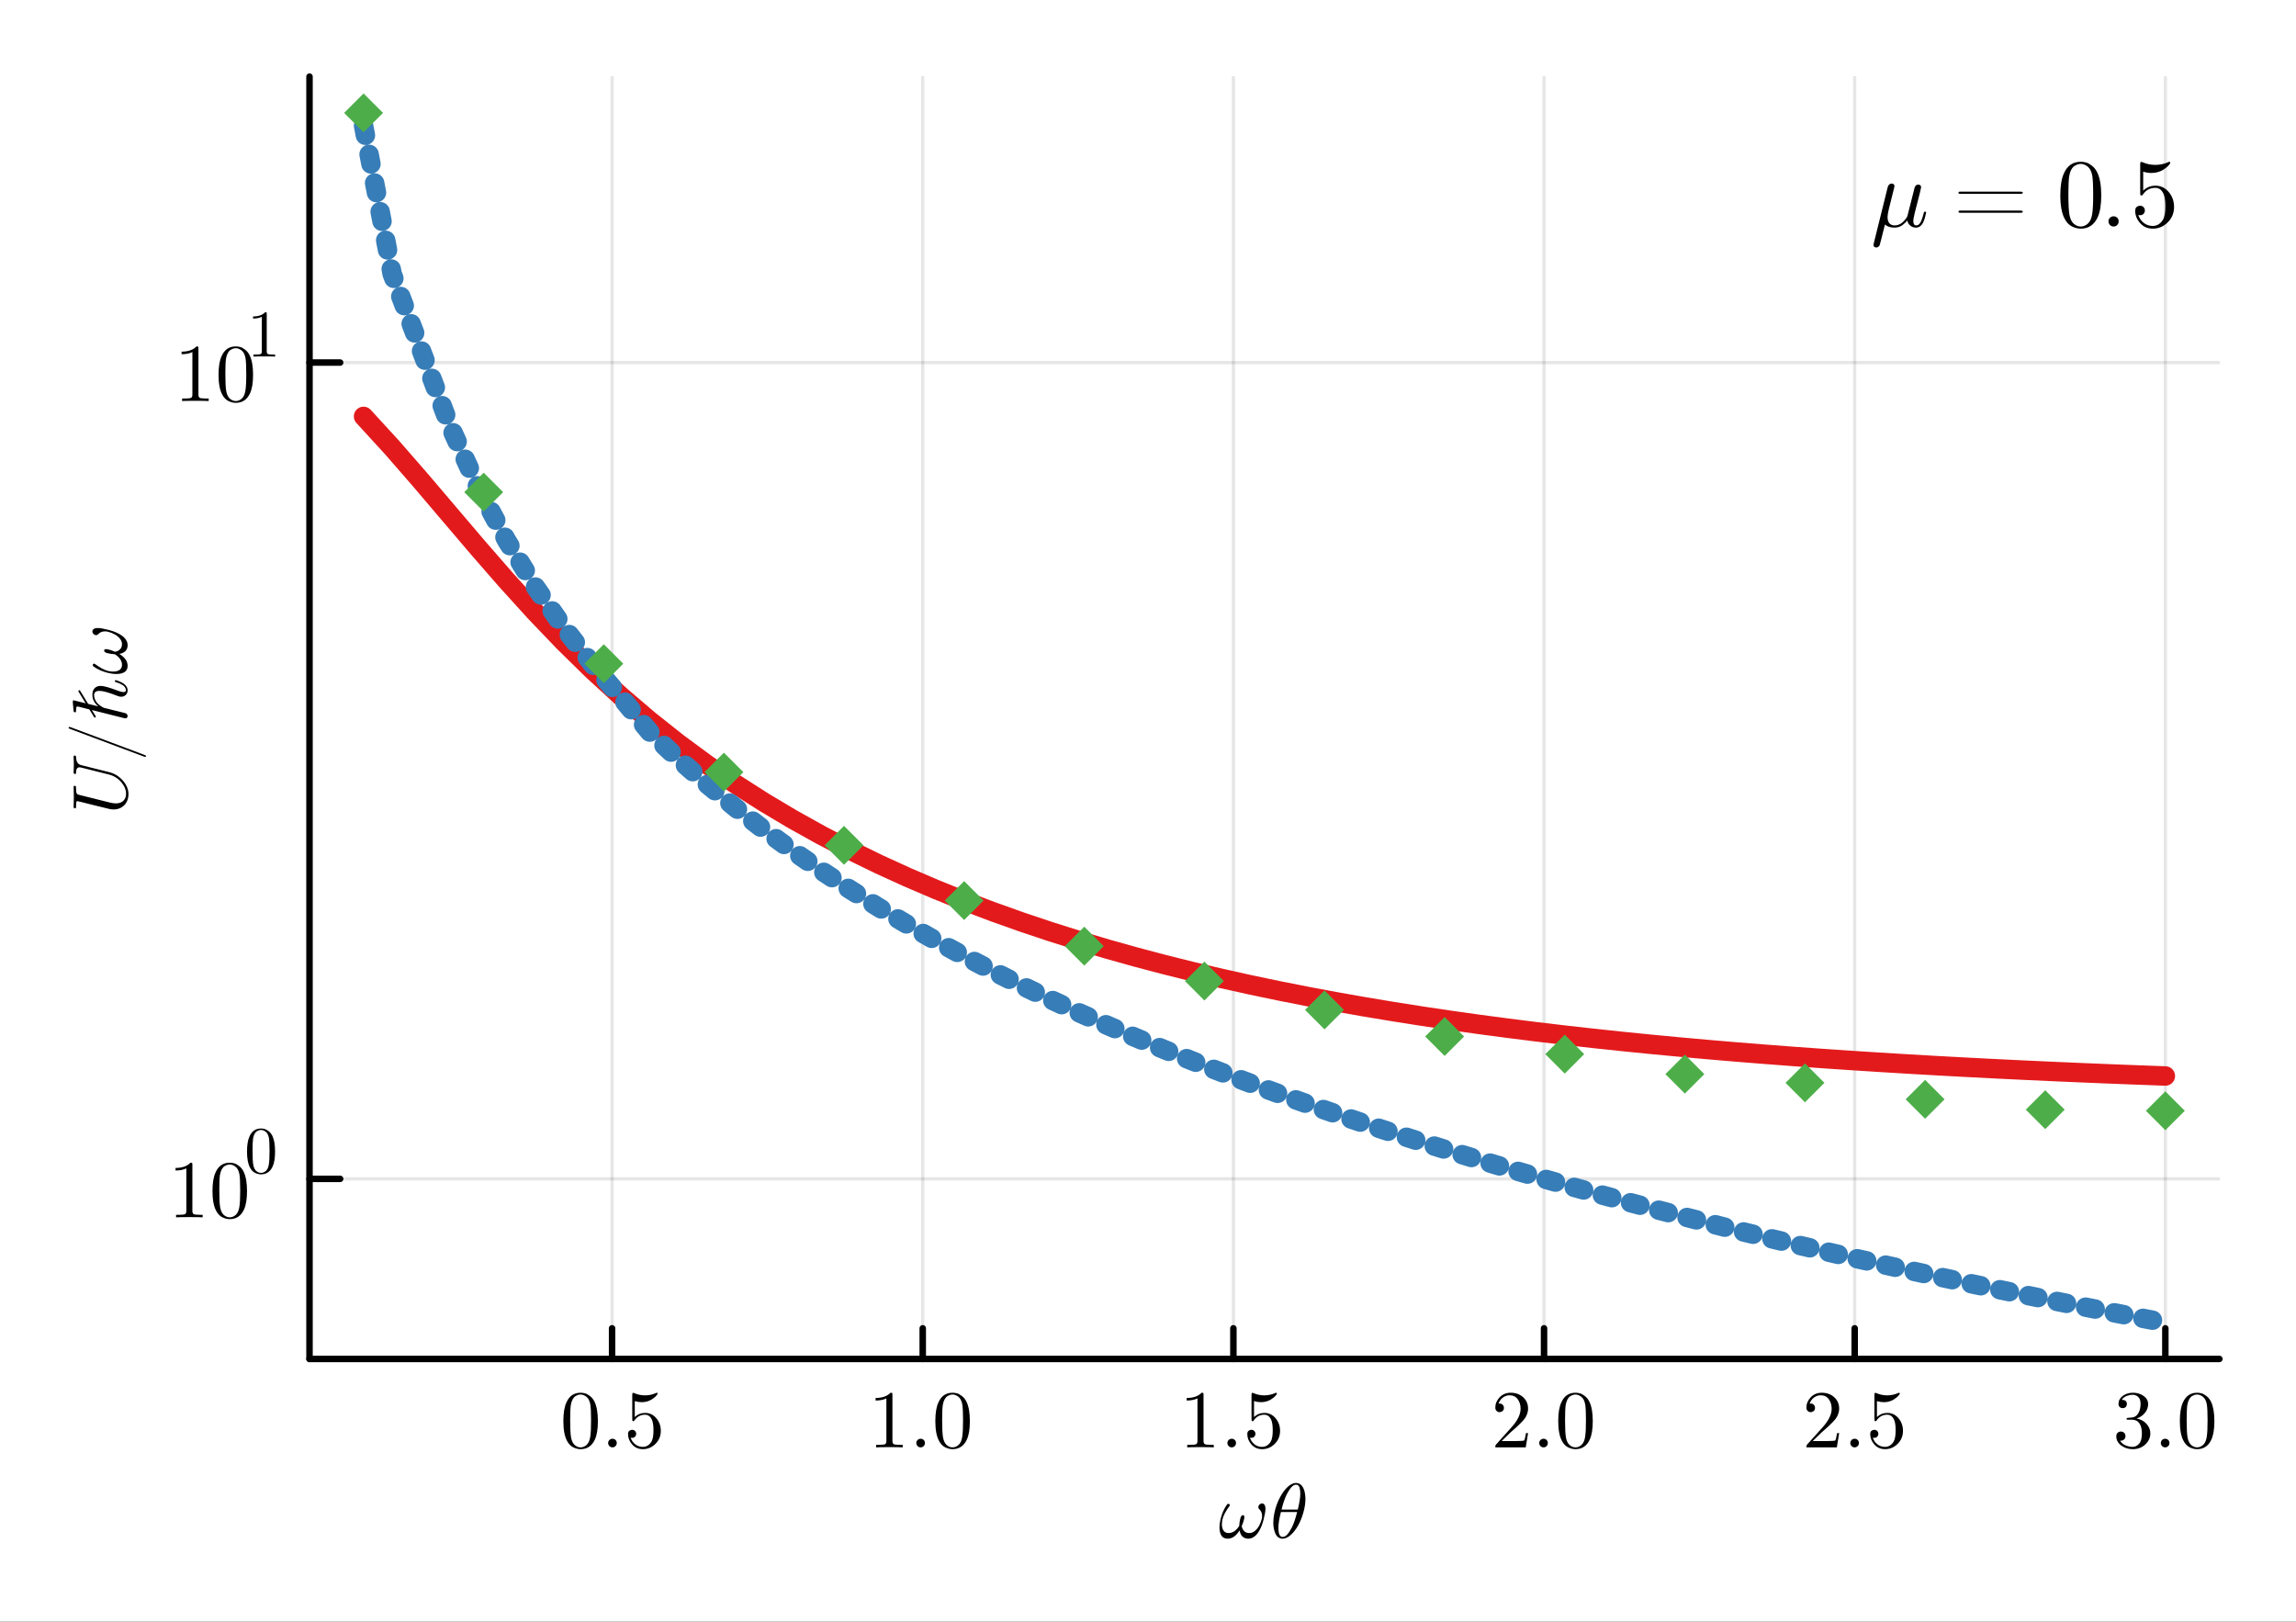 <svg xmlns="http://www.w3.org/2000/svg" xmlns:xlink="http://www.w3.org/1999/xlink" width="354" height="250" viewBox="0 0 1416 1000">
<rect x="0" y="0" width="1416" height="1000" fill="#333333" stroke="none"/>
<defs>
  <clipPath id="clip020">
    <rect x="0" y="0" width="1416" height="1000"></rect>
  </clipPath>
</defs>
<path clip-path="url(#clip020)" d="M0 1000 L1416 1000 L1416 -1.13687e-13 L0 -1.13687e-13  Z" fill="#ffffff" fill-rule="evenodd" fill-opacity="1"></path>
<defs>
  <clipPath id="clip021">
    <rect x="283" y="0" width="992" height="992"></rect>
  </clipPath>
</defs>
<defs>
  <clipPath id="clip022">
    <rect x="190" y="47" width="1179" height="792"></rect>
  </clipPath>
</defs>
<path clip-path="url(#clip020)" d="M190.883 838.04 L1368.76 838.04 L1368.76 47.244 L190.883 47.244  Z" fill="#ffffff" fill-rule="evenodd" fill-opacity="1"></path>
<polyline clip-path="url(#clip022)" style="stroke:#000000; stroke-linecap:round; stroke-linejoin:round; stroke-width:2; stroke-opacity:0.1; fill:none" points="377.488,838.04 377.488,47.244 "></polyline>
<polyline clip-path="url(#clip022)" style="stroke:#000000; stroke-linecap:round; stroke-linejoin:round; stroke-width:2; stroke-opacity:0.1; fill:none" points="569.074,838.04 569.074,47.244 "></polyline>
<polyline clip-path="url(#clip022)" style="stroke:#000000; stroke-linecap:round; stroke-linejoin:round; stroke-width:2; stroke-opacity:0.1; fill:none" points="760.661,838.04 760.661,47.244 "></polyline>
<polyline clip-path="url(#clip022)" style="stroke:#000000; stroke-linecap:round; stroke-linejoin:round; stroke-width:2; stroke-opacity:0.1; fill:none" points="952.247,838.04 952.247,47.244 "></polyline>
<polyline clip-path="url(#clip022)" style="stroke:#000000; stroke-linecap:round; stroke-linejoin:round; stroke-width:2; stroke-opacity:0.1; fill:none" points="1143.83,838.04 1143.83,47.244 "></polyline>
<polyline clip-path="url(#clip022)" style="stroke:#000000; stroke-linecap:round; stroke-linejoin:round; stroke-width:2; stroke-opacity:0.1; fill:none" points="1335.42,838.04 1335.42,47.244 "></polyline>
<polyline clip-path="url(#clip020)" style="stroke:#000000; stroke-linecap:round; stroke-linejoin:round; stroke-width:4; stroke-opacity:1; fill:none" points="190.883,838.04 1368.76,838.04 "></polyline>
<polyline clip-path="url(#clip020)" style="stroke:#000000; stroke-linecap:round; stroke-linejoin:round; stroke-width:4; stroke-opacity:1; fill:none" points="377.488,838.04 377.488,819.142 "></polyline>
<polyline clip-path="url(#clip020)" style="stroke:#000000; stroke-linecap:round; stroke-linejoin:round; stroke-width:4; stroke-opacity:1; fill:none" points="569.074,838.04 569.074,819.142 "></polyline>
<polyline clip-path="url(#clip020)" style="stroke:#000000; stroke-linecap:round; stroke-linejoin:round; stroke-width:4; stroke-opacity:1; fill:none" points="760.661,838.04 760.661,819.142 "></polyline>
<polyline clip-path="url(#clip020)" style="stroke:#000000; stroke-linecap:round; stroke-linejoin:round; stroke-width:4; stroke-opacity:1; fill:none" points="952.247,838.04 952.247,819.142 "></polyline>
<polyline clip-path="url(#clip020)" style="stroke:#000000; stroke-linecap:round; stroke-linejoin:round; stroke-width:4; stroke-opacity:1; fill:none" points="1143.83,838.04 1143.83,819.142 "></polyline>
<polyline clip-path="url(#clip020)" style="stroke:#000000; stroke-linecap:round; stroke-linejoin:round; stroke-width:4; stroke-opacity:1; fill:none" points="1335.42,838.04 1335.42,819.142 "></polyline>
<path clip-path="url(#clip020)" d="M347.436 876.387 Q347.436 868.951 349.314 864.9 Q351.932 858.872 358.108 858.872 Q359.417 858.872 360.776 859.243 Q362.159 859.589 363.889 860.947 Q365.643 862.306 366.705 864.529 Q368.731 868.828 368.731 876.387 Q368.731 883.773 366.853 887.8 Q364.111 893.679 358.059 893.679 Q355.786 893.679 353.464 892.518 Q351.166 891.357 349.709 888.566 Q347.436 884.391 347.436 876.387 M351.636 875.769 Q351.636 883.403 352.179 886.441 Q352.797 889.727 354.477 891.159 Q356.181 892.568 358.059 892.568 Q360.084 892.568 361.764 891.061 Q363.469 889.529 363.988 886.243 Q364.556 883.007 364.531 875.769 Q364.531 868.729 364.037 865.913 Q363.37 862.627 361.591 861.318 Q359.837 859.984 358.059 859.984 Q357.392 859.984 356.675 860.181 Q355.984 860.379 354.971 860.947 Q353.958 861.515 353.167 862.923 Q352.402 864.332 352.031 866.456 Q351.636 869.198 351.636 875.769 Z" fill="#000000" fill-rule="evenodd" fill-opacity="1"></path><path clip-path="url(#clip020)" d="M375.82 891.752 Q375.055 890.937 375.055 889.875 Q375.055 888.813 375.82 888.047 Q376.586 887.256 377.747 887.256 Q378.859 887.256 379.6 887.997 Q380.366 888.714 380.366 889.9 Q380.366 891.061 379.551 891.826 Q378.76 892.568 377.747 892.568 Q376.586 892.568 375.82 891.752 Z" fill="#000000" fill-rule="evenodd" fill-opacity="1"></path><path clip-path="url(#clip020)" d="M387.332 884.415 Q387.332 882.908 388.147 882.34 Q388.963 881.747 389.827 881.747 Q390.988 881.747 391.655 882.489 Q392.347 883.205 392.347 884.218 Q392.347 885.231 391.655 885.972 Q390.988 886.688 389.827 886.688 Q389.259 886.688 388.963 886.589 Q389.63 888.911 391.655 890.591 Q393.706 892.271 396.398 892.271 Q399.783 892.271 401.808 888.986 Q403.019 886.861 403.019 882.044 Q403.019 877.795 402.105 875.67 Q400.697 872.434 397.806 872.434 Q393.706 872.434 391.285 875.967 Q390.988 876.412 390.642 876.436 Q390.148 876.436 390.025 876.164 Q389.926 875.868 389.926 875.102 L389.926 860.132 Q389.926 858.922 390.42 858.922 Q390.618 858.922 391.038 859.07 Q394.224 860.478 397.757 860.503 Q401.388 860.503 404.649 859.02 Q404.896 858.872 405.044 858.872 Q405.539 858.872 405.563 859.44 Q405.563 859.638 405.143 860.231 Q404.748 860.799 403.883 861.565 Q403.019 862.306 401.907 863.022 Q400.796 863.739 399.165 864.233 Q397.559 864.702 395.781 864.702 Q393.656 864.702 391.482 864.035 L391.482 873.892 Q394.101 871.323 397.905 871.323 Q401.957 871.323 404.748 874.583 Q407.54 877.844 407.54 882.39 Q407.54 887.157 404.229 890.418 Q400.944 893.679 396.497 893.679 Q392.446 893.679 389.877 890.789 Q387.332 887.899 387.332 884.415 Z" fill="#000000" fill-rule="evenodd" fill-opacity="1"></path><path clip-path="url(#clip020)" d="M540.011 863.689 L540.011 862.108 Q546.088 862.108 549.225 858.872 Q550.09 858.872 550.238 859.07 Q550.386 859.267 550.386 860.181 L550.386 888.566 Q550.386 890.072 551.127 890.542 Q551.868 891.011 555.105 891.011 L556.71 891.011 L556.71 892.568 Q554.932 892.419 548.509 892.419 Q542.086 892.419 540.332 892.568 L540.332 891.011 L541.938 891.011 Q545.124 891.011 545.89 890.567 Q546.656 890.097 546.656 888.566 L546.656 862.355 Q544.013 863.689 540.011 863.689 Z" fill="#000000" fill-rule="evenodd" fill-opacity="1"></path><path clip-path="url(#clip020)" d="M565.875 891.752 Q565.109 890.937 565.109 889.875 Q565.109 888.813 565.875 888.047 Q566.641 887.256 567.802 887.256 Q568.914 887.256 569.655 887.997 Q570.421 888.714 570.421 889.9 Q570.421 891.061 569.605 891.826 Q568.815 892.568 567.802 892.568 Q566.641 892.568 565.875 891.752 Z" fill="#000000" fill-rule="evenodd" fill-opacity="1"></path><path clip-path="url(#clip020)" d="M576.843 876.387 Q576.843 868.951 578.721 864.9 Q581.34 858.872 587.515 858.872 Q588.825 858.872 590.183 859.243 Q591.567 859.589 593.296 860.947 Q595.05 862.306 596.112 864.529 Q598.138 868.828 598.138 876.387 Q598.138 883.773 596.26 887.8 Q593.518 893.679 587.466 893.679 Q585.193 893.679 582.871 892.518 Q580.574 891.357 579.116 888.566 Q576.843 884.391 576.843 876.387 M581.043 875.769 Q581.043 883.403 581.587 886.441 Q582.204 889.727 583.884 891.159 Q585.588 892.568 587.466 892.568 Q589.492 892.568 591.171 891.061 Q592.876 889.529 593.395 886.243 Q593.963 883.007 593.938 875.769 Q593.938 868.729 593.444 865.913 Q592.777 862.627 590.999 861.318 Q589.245 859.984 587.466 859.984 Q586.799 859.984 586.083 860.181 Q585.391 860.379 584.378 860.947 Q583.365 861.515 582.575 862.923 Q581.809 864.332 581.438 866.456 Q581.043 869.198 581.043 875.769 Z" fill="#000000" fill-rule="evenodd" fill-opacity="1"></path><path clip-path="url(#clip020)" d="M731.869 863.689 L731.869 862.108 Q737.946 862.108 741.083 858.872 Q741.948 858.872 742.096 859.07 Q742.244 859.267 742.244 860.181 L742.244 888.566 Q742.244 890.072 742.985 890.542 Q743.727 891.011 746.963 891.011 L748.568 891.011 L748.568 892.568 Q746.79 892.419 740.367 892.419 Q733.944 892.419 732.19 892.568 L732.19 891.011 L733.796 891.011 Q736.983 891.011 737.748 890.567 Q738.514 890.097 738.514 888.566 L738.514 862.355 Q735.871 863.689 731.869 863.689 Z" fill="#000000" fill-rule="evenodd" fill-opacity="1"></path><path clip-path="url(#clip020)" d="M757.733 891.752 Q756.968 890.937 756.968 889.875 Q756.968 888.813 757.733 888.047 Q758.499 887.256 759.66 887.256 Q760.772 887.256 761.513 887.997 Q762.279 888.714 762.279 889.9 Q762.279 891.061 761.464 891.826 Q760.673 892.568 759.66 892.568 Q758.499 892.568 757.733 891.752 Z" fill="#000000" fill-rule="evenodd" fill-opacity="1"></path><path clip-path="url(#clip020)" d="M769.245 884.415 Q769.245 882.908 770.06 882.34 Q770.876 881.747 771.74 881.747 Q772.901 881.747 773.568 882.489 Q774.26 883.205 774.26 884.218 Q774.26 885.231 773.568 885.972 Q772.901 886.688 771.74 886.688 Q771.172 886.688 770.876 886.589 Q771.543 888.911 773.568 890.591 Q775.619 892.271 778.311 892.271 Q781.696 892.271 783.721 888.986 Q784.932 886.861 784.932 882.044 Q784.932 877.795 784.018 875.67 Q782.61 872.434 779.719 872.434 Q775.619 872.434 773.198 875.967 Q772.901 876.412 772.555 876.436 Q772.061 876.436 771.938 876.164 Q771.839 875.868 771.839 875.102 L771.839 860.132 Q771.839 858.922 772.333 858.922 Q772.531 858.922 772.951 859.07 Q776.137 860.478 779.67 860.503 Q783.301 860.503 786.562 859.02 Q786.809 858.872 786.957 858.872 Q787.451 858.872 787.476 859.44 Q787.476 859.638 787.056 860.231 Q786.661 860.799 785.796 861.565 Q784.932 862.306 783.82 863.022 Q782.708 863.739 781.078 864.233 Q779.472 864.702 777.694 864.702 Q775.569 864.702 773.395 864.035 L773.395 873.892 Q776.014 871.323 779.818 871.323 Q783.869 871.323 786.661 874.583 Q789.452 877.844 789.452 882.39 Q789.452 887.157 786.142 890.418 Q782.857 893.679 778.41 893.679 Q774.359 893.679 771.79 890.789 Q769.245 887.899 769.245 884.415 Z" fill="#000000" fill-rule="evenodd" fill-opacity="1"></path><path clip-path="url(#clip020)" d="M922.195 892.568 Q922.195 891.653 922.27 891.382 Q922.368 891.11 922.764 890.69 L932.472 879.87 Q937.783 873.892 937.783 868.679 Q937.783 865.295 936.005 862.874 Q934.251 860.453 931.015 860.453 Q928.791 860.453 926.914 861.812 Q925.036 863.171 924.172 865.591 Q924.32 865.542 924.839 865.542 Q926.099 865.542 926.79 866.333 Q927.507 867.123 927.507 868.185 Q927.507 869.544 926.617 870.211 Q925.753 870.853 924.888 870.853 Q924.542 870.853 924.073 870.779 Q923.628 870.705 922.912 870.013 Q922.195 869.297 922.195 868.037 Q922.195 864.504 924.863 861.688 Q927.556 858.872 931.657 858.872 Q936.301 858.872 939.34 861.639 Q942.403 864.381 942.403 868.679 Q942.403 870.186 941.933 871.57 Q941.489 872.928 940.871 873.991 Q940.278 875.053 938.648 876.757 Q937.017 878.462 935.708 879.672 Q934.399 880.883 931.459 883.452 L926.099 888.664 L935.214 888.664 Q939.661 888.664 940.007 888.269 Q940.501 887.553 941.118 883.773 L942.403 883.773 L940.97 892.568 L922.195 892.568 Z" fill="#000000" fill-rule="evenodd" fill-opacity="1"></path><path clip-path="url(#clip020)" d="M950.036 891.752 Q949.27 890.937 949.27 889.875 Q949.27 888.813 950.036 888.047 Q950.802 887.256 951.963 887.256 Q953.075 887.256 953.816 887.997 Q954.582 888.714 954.582 889.9 Q954.582 891.061 953.766 891.826 Q952.976 892.568 951.963 892.568 Q950.802 892.568 950.036 891.752 Z" fill="#000000" fill-rule="evenodd" fill-opacity="1"></path><path clip-path="url(#clip020)" d="M961.004 876.387 Q961.004 868.951 962.882 864.9 Q965.5 858.872 971.676 858.872 Q972.986 858.872 974.344 859.243 Q975.728 859.589 977.457 860.947 Q979.211 862.306 980.273 864.529 Q982.299 868.828 982.299 876.387 Q982.299 883.773 980.421 887.8 Q977.679 893.679 971.627 893.679 Q969.354 893.679 967.032 892.518 Q964.735 891.357 963.277 888.566 Q961.004 884.391 961.004 876.387 M965.204 875.769 Q965.204 883.403 965.747 886.441 Q966.365 889.727 968.045 891.159 Q969.749 892.568 971.627 892.568 Q973.653 892.568 975.332 891.061 Q977.037 889.529 977.556 886.243 Q978.124 883.007 978.099 875.769 Q978.099 868.729 977.605 865.913 Q976.938 862.627 975.159 861.318 Q973.406 859.984 971.627 859.984 Q970.96 859.984 970.243 860.181 Q969.552 860.379 968.539 860.947 Q967.526 861.515 966.736 862.923 Q965.97 864.332 965.599 866.456 Q965.204 869.198 965.204 875.769 Z" fill="#000000" fill-rule="evenodd" fill-opacity="1"></path><path clip-path="url(#clip020)" d="M1114.05 892.568 Q1114.05 891.653 1114.13 891.382 Q1114.23 891.11 1114.62 890.69 L1124.33 879.87 Q1129.64 873.892 1129.64 868.679 Q1129.64 865.295 1127.86 862.874 Q1126.11 860.453 1122.87 860.453 Q1120.65 860.453 1118.77 861.812 Q1116.89 863.171 1116.03 865.591 Q1116.18 865.542 1116.7 865.542 Q1117.96 865.542 1118.65 866.333 Q1119.36 867.123 1119.36 868.185 Q1119.36 869.544 1118.48 870.211 Q1117.61 870.853 1116.75 870.853 Q1116.4 870.853 1115.93 870.779 Q1115.49 870.705 1114.77 870.013 Q1114.05 869.297 1114.05 868.037 Q1114.05 864.504 1116.72 861.688 Q1119.41 858.872 1123.51 858.872 Q1128.16 858.872 1131.2 861.639 Q1134.26 864.381 1134.26 868.679 Q1134.26 870.186 1133.79 871.57 Q1133.35 872.928 1132.73 873.991 Q1132.14 875.053 1130.51 876.757 Q1128.88 878.462 1127.57 879.672 Q1126.26 880.883 1123.32 883.452 L1117.96 888.664 L1127.07 888.664 Q1131.52 888.664 1131.86 888.269 Q1132.36 887.553 1132.98 883.773 L1134.26 883.773 L1132.83 892.568 L1114.05 892.568 Z" fill="#000000" fill-rule="evenodd" fill-opacity="1"></path><path clip-path="url(#clip020)" d="M1141.89 891.752 Q1141.13 890.937 1141.13 889.875 Q1141.13 888.813 1141.89 888.047 Q1142.66 887.256 1143.82 887.256 Q1144.93 887.256 1145.67 887.997 Q1146.44 888.714 1146.44 889.9 Q1146.44 891.061 1145.62 891.826 Q1144.83 892.568 1143.82 892.568 Q1142.66 892.568 1141.89 891.752 Z" fill="#000000" fill-rule="evenodd" fill-opacity="1"></path><path clip-path="url(#clip020)" d="M1153.41 884.415 Q1153.41 882.908 1154.22 882.34 Q1155.04 881.747 1155.9 881.747 Q1157.06 881.747 1157.73 882.489 Q1158.42 883.205 1158.42 884.218 Q1158.42 885.231 1157.73 885.972 Q1157.06 886.688 1155.9 886.688 Q1155.33 886.688 1155.04 886.589 Q1155.7 888.911 1157.73 890.591 Q1159.78 892.271 1162.47 892.271 Q1165.86 892.271 1167.88 888.986 Q1169.09 886.861 1169.09 882.044 Q1169.09 877.795 1168.18 875.67 Q1166.77 872.434 1163.88 872.434 Q1159.78 872.434 1157.36 875.967 Q1157.06 876.412 1156.72 876.436 Q1156.22 876.436 1156.1 876.164 Q1156 875.868 1156 875.102 L1156 860.132 Q1156 858.922 1156.49 858.922 Q1156.69 858.922 1157.11 859.07 Q1160.3 860.478 1163.83 860.503 Q1167.46 860.503 1170.72 859.02 Q1170.97 858.872 1171.12 858.872 Q1171.61 858.872 1171.64 859.44 Q1171.64 859.638 1171.22 860.231 Q1170.82 860.799 1169.96 861.565 Q1169.09 862.306 1167.98 863.022 Q1166.87 863.739 1165.24 864.233 Q1163.63 864.702 1161.85 864.702 Q1159.73 864.702 1157.56 864.035 L1157.56 873.892 Q1160.17 871.323 1163.98 871.323 Q1168.03 871.323 1170.82 874.583 Q1173.61 877.844 1173.61 882.39 Q1173.61 887.157 1170.3 890.418 Q1167.02 893.679 1162.57 893.679 Q1158.52 893.679 1155.95 890.789 Q1153.41 887.899 1153.41 884.415 Z" fill="#000000" fill-rule="evenodd" fill-opacity="1"></path><path clip-path="url(#clip020)" d="M1305.17 885.749 Q1305.17 884.242 1306.04 883.526 Q1306.9 882.81 1308.01 882.81 Q1309.17 882.81 1309.99 883.575 Q1310.83 884.317 1310.83 885.626 Q1310.83 887.034 1309.84 887.824 Q1308.88 888.615 1307.49 888.417 Q1308.7 890.443 1310.93 891.357 Q1313.17 892.271 1315.25 892.271 Q1317.42 892.271 1319.18 890.394 Q1320.96 888.516 1320.96 883.921 Q1320.96 880.018 1319.42 877.77 Q1317.92 875.522 1314.93 875.522 L1312.71 875.522 Q1311.94 875.522 1311.72 875.448 Q1311.49 875.374 1311.49 874.954 Q1311.49 874.46 1312.26 874.361 Q1313.03 874.361 1314.24 874.213 Q1317.18 874.114 1318.73 871.57 Q1320.14 869.198 1320.14 865.814 Q1320.14 862.726 1318.66 861.441 Q1317.2 860.132 1315.3 860.132 Q1313.52 860.132 1311.57 860.873 Q1309.62 861.614 1308.55 863.269 Q1311.69 863.269 1311.69 865.814 Q1311.69 866.925 1310.98 867.667 Q1310.28 868.383 1309.12 868.383 Q1308.01 868.383 1307.27 867.691 Q1306.53 866.975 1306.53 865.764 Q1306.53 862.874 1309.1 860.873 Q1311.69 858.872 1315.5 858.872 Q1319.25 858.872 1322.02 860.848 Q1324.81 862.825 1324.81 865.863 Q1324.81 868.852 1322.83 871.298 Q1320.86 873.744 1317.72 874.756 Q1321.57 875.522 1323.87 878.141 Q1326.17 880.735 1326.17 883.921 Q1326.17 887.874 1323.06 890.789 Q1319.94 893.679 1315.4 893.679 Q1311.2 893.679 1308.18 891.406 Q1305.17 889.134 1305.17 885.749 Z" fill="#000000" fill-rule="evenodd" fill-opacity="1"></path><path clip-path="url(#clip020)" d="M1333.41 891.752 Q1332.64 890.937 1332.64 889.875 Q1332.64 888.813 1333.41 888.047 Q1334.17 887.256 1335.33 887.256 Q1336.45 887.256 1337.19 887.997 Q1337.95 888.714 1337.95 889.9 Q1337.95 891.061 1337.14 891.826 Q1336.35 892.568 1335.33 892.568 Q1334.17 892.568 1333.41 891.752 Z" fill="#000000" fill-rule="evenodd" fill-opacity="1"></path><path clip-path="url(#clip020)" d="M1344.37 876.387 Q1344.37 868.951 1346.25 864.9 Q1348.87 858.872 1355.05 858.872 Q1356.36 858.872 1357.71 859.243 Q1359.1 859.589 1360.83 860.947 Q1362.58 862.306 1363.64 864.529 Q1365.67 868.828 1365.67 876.387 Q1365.67 883.773 1363.79 887.8 Q1361.05 893.679 1355 893.679 Q1352.72 893.679 1350.4 892.518 Q1348.11 891.357 1346.65 888.566 Q1344.37 884.391 1344.37 876.387 M1348.57 875.769 Q1348.57 883.403 1349.12 886.441 Q1349.74 889.727 1351.42 891.159 Q1353.12 892.568 1355 892.568 Q1357.02 892.568 1358.7 891.061 Q1360.41 889.529 1360.93 886.243 Q1361.49 883.007 1361.47 875.769 Q1361.47 868.729 1360.98 865.913 Q1360.31 862.627 1358.53 861.318 Q1356.78 859.984 1355 859.984 Q1354.33 859.984 1353.61 860.181 Q1352.92 860.379 1351.91 860.947 Q1350.9 861.515 1350.11 862.923 Q1349.34 864.332 1348.97 866.456 Q1348.57 869.198 1348.57 875.769 Z" fill="#000000" fill-rule="evenodd" fill-opacity="1"></path><path clip-path="url(#clip020)" d="M780.434 930.491 Q780.434 932.669 779.333 936.885 Q778.888 938.712 778.279 940.375 Q777.693 942.015 776.827 943.607 Q775.96 945.2 774.953 946.348 Q773.946 947.472 772.634 948.175 Q771.322 948.877 769.87 948.877 Q767.575 948.877 766.216 947.519 Q764.881 946.137 764.46 943.771 Q761.321 948.877 757.128 948.877 Q754.529 948.877 753.311 947.027 Q752.093 945.153 752.093 942.015 Q752.093 939.368 752.795 936.627 Q754.13 931.428 756.73 927.797 Q757.082 927.376 757.597 927.376 Q757.901 927.376 758.042 927.469 Q758.464 927.727 758.464 928.148 Q758.464 928.453 758.229 928.757 Q756.59 931.029 755.512 932.974 Q754.435 934.918 753.943 936.885 Q753.568 938.571 753.568 940 Q753.568 942.413 754.599 943.912 Q755.653 945.411 757.737 945.411 Q759.658 945.411 761.344 944.216 Q763.031 942.998 764.272 940.961 Q764.343 938.735 764.881 936.627 Q765.373 934.379 766.521 934.379 Q767.434 934.379 767.434 935.62 Q767.434 936.042 767.247 936.885 Q766.732 939.11 765.795 941.101 Q766.123 943.045 767.341 944.24 Q768.559 945.411 770.503 945.411 Q772.306 945.411 773.899 944.099 Q775.515 942.788 776.546 940.867 Q777.6 938.923 778.185 936.627 Q778.373 935.854 778.373 934.871 Q778.373 932.247 776.546 930.631 Q776.03 930.116 776.03 929.437 Q776.03 928.64 776.686 927.914 Q777.459 927.141 778.373 927.141 Q779.052 927.141 779.473 927.563 Q780.434 928.406 780.434 930.491 Z" fill="#000000" fill-rule="evenodd" fill-opacity="1"></path><path clip-path="url(#clip020)" d="M805.089 924.354 Q805.089 928.289 803.825 932.716 Q802.583 937.119 800.616 940.679 Q798.648 944.216 796.072 946.559 Q793.495 948.877 791.036 948.877 Q789.467 948.877 788.296 948.011 Q787.148 947.121 786.515 945.645 Q785.883 944.146 785.579 942.506 Q785.274 940.843 785.274 939.04 Q785.274 936.346 785.86 933.419 Q786.445 930.467 787.429 927.797 Q788.413 925.104 789.795 922.668 Q791.177 920.208 792.699 918.428 Q794.245 916.625 795.978 915.571 Q797.711 914.517 799.328 914.517 Q800.499 914.517 801.436 915.032 Q802.396 915.524 803.005 916.39 Q803.614 917.234 804.035 918.241 Q804.481 919.248 804.691 920.419 Q804.902 921.567 804.996 922.527 Q805.089 923.464 805.089 924.354 M801.927 921.379 Q801.927 920.185 801.834 919.295 Q801.74 918.381 801.482 917.468 Q801.225 916.554 800.663 916.062 Q800.124 915.571 799.281 915.571 Q796.821 915.571 794.058 920.606 Q793.167 922.176 792.371 924.307 Q791.575 926.439 791.294 927.446 Q791.013 928.453 790.357 930.936 L800.382 930.936 Q801.927 924.541 801.927 921.379 M799.96 932.458 L789.982 932.458 Q788.436 938.314 788.436 941.968 Q788.436 945.153 789.092 946.488 Q789.771 947.8 791.036 947.8 Q792.488 947.8 793.847 946.348 Q795.205 944.872 796.587 942.202 Q798.414 938.735 799.96 932.458 Z" fill="#000000" fill-rule="evenodd" fill-opacity="1"></path><polyline clip-path="url(#clip022)" style="stroke:#000000; stroke-linecap:round; stroke-linejoin:round; stroke-width:2; stroke-opacity:0.1; fill:none" points="190.883,726.984 1368.76,726.984 "></polyline>
<polyline clip-path="url(#clip022)" style="stroke:#000000; stroke-linecap:round; stroke-linejoin:round; stroke-width:2; stroke-opacity:0.1; fill:none" points="190.883,223.59 1368.76,223.59 "></polyline>
<polyline clip-path="url(#clip020)" style="stroke:#000000; stroke-linecap:round; stroke-linejoin:round; stroke-width:4; stroke-opacity:1; fill:none" points="190.883,838.04 190.883,47.244 "></polyline>
<polyline clip-path="url(#clip020)" style="stroke:#000000; stroke-linecap:round; stroke-linejoin:round; stroke-width:4; stroke-opacity:1; fill:none" points="190.883,726.984 209.78,726.984 "></polyline>
<polyline clip-path="url(#clip020)" style="stroke:#000000; stroke-linecap:round; stroke-linejoin:round; stroke-width:4; stroke-opacity:1; fill:none" points="190.883,223.59 209.78,223.59 "></polyline>
<path clip-path="url(#clip020)" d="M108.27 721.833 L108.27 720.252 Q114.347 720.252 117.485 717.016 Q118.349 717.016 118.498 717.214 Q118.646 717.412 118.646 718.326 L118.646 746.71 Q118.646 748.217 119.387 748.686 Q120.128 749.155 123.364 749.155 L124.97 749.155 L124.97 750.712 Q123.191 750.563 116.768 750.563 Q110.345 750.563 108.591 750.712 L108.591 749.155 L110.197 749.155 Q113.384 749.155 114.15 748.711 Q114.916 748.241 114.916 746.71 L114.916 720.499 Q112.272 721.833 108.27 721.833 Z" fill="#000000" fill-rule="evenodd" fill-opacity="1"></path><path clip-path="url(#clip020)" d="M131.047 734.531 Q131.047 727.095 132.924 723.044 Q135.543 717.016 141.719 717.016 Q143.028 717.016 144.387 717.387 Q145.77 717.733 147.499 719.091 Q149.253 720.45 150.315 722.673 Q152.341 726.972 152.341 734.531 Q152.341 741.917 150.464 745.944 Q147.722 751.823 141.669 751.823 Q139.397 751.823 137.074 750.662 Q134.777 749.501 133.32 746.71 Q131.047 742.535 131.047 734.531 M135.246 733.913 Q135.246 741.547 135.79 744.585 Q136.407 747.871 138.087 749.304 Q139.792 750.712 141.669 750.712 Q143.695 750.712 145.375 749.205 Q147.079 747.673 147.598 744.388 Q148.166 741.151 148.142 733.913 Q148.142 726.873 147.647 724.057 Q146.98 720.771 145.202 719.462 Q143.448 718.128 141.669 718.128 Q141.002 718.128 140.286 718.326 Q139.594 718.523 138.581 719.091 Q137.569 719.66 136.778 721.068 Q136.012 722.476 135.642 724.6 Q135.246 727.342 135.246 733.913 Z" fill="#000000" fill-rule="evenodd" fill-opacity="1"></path><path clip-path="url(#clip020)" d="M152.341 710.154 Q152.341 704.113 153.867 700.821 Q155.994 695.924 161.012 695.924 Q162.076 695.924 163.18 696.225 Q164.304 696.506 165.709 697.61 Q167.134 698.714 167.997 700.52 Q169.643 704.013 169.643 710.154 Q169.643 716.156 168.117 719.427 Q165.889 724.204 160.972 724.204 Q159.125 724.204 157.239 723.261 Q155.372 722.318 154.188 720.05 Q152.341 716.658 152.341 710.154 M155.753 709.653 Q155.753 715.855 156.195 718.324 Q156.697 720.993 158.061 722.157 Q159.446 723.301 160.972 723.301 Q162.618 723.301 163.983 722.077 Q165.368 720.832 165.789 718.163 Q166.251 715.534 166.231 709.653 Q166.231 703.932 165.829 701.644 Q165.287 698.975 163.842 697.911 Q162.417 696.827 160.972 696.827 Q160.43 696.827 159.848 696.988 Q159.286 697.148 158.463 697.61 Q157.64 698.071 156.998 699.215 Q156.375 700.36 156.074 702.086 Q155.753 704.314 155.753 709.653 Z" fill="#000000" fill-rule="evenodd" fill-opacity="1"></path><path clip-path="url(#clip020)" d="M112.004 218.439 L112.004 216.858 Q118.081 216.858 121.218 213.622 Q122.083 213.622 122.231 213.82 Q122.379 214.017 122.379 214.931 L122.379 243.315 Q122.379 244.822 123.12 245.292 Q123.861 245.761 127.097 245.761 L128.703 245.761 L128.703 247.317 Q126.924 247.169 120.502 247.169 Q114.079 247.169 112.325 247.317 L112.325 245.761 L113.93 245.761 Q117.117 245.761 117.883 245.316 Q118.649 244.847 118.649 243.315 L118.649 217.105 Q116.006 218.439 112.004 218.439 Z" fill="#000000" fill-rule="evenodd" fill-opacity="1"></path><path clip-path="url(#clip020)" d="M134.78 231.137 Q134.78 223.701 136.658 219.65 Q139.276 213.622 145.452 213.622 Q146.761 213.622 148.12 213.992 Q149.503 214.338 151.233 215.697 Q152.986 217.056 154.049 219.279 Q156.074 223.577 156.074 231.137 Q156.074 238.523 154.197 242.55 Q151.455 248.429 145.403 248.429 Q143.13 248.429 140.808 247.268 Q138.51 246.107 137.053 243.315 Q134.78 239.14 134.78 231.137 M138.98 230.519 Q138.98 238.152 139.523 241.191 Q140.141 244.476 141.821 245.909 Q143.525 247.317 145.403 247.317 Q147.428 247.317 149.108 245.81 Q150.813 244.279 151.331 240.993 Q151.9 237.757 151.875 230.519 Q151.875 223.479 151.381 220.662 Q150.714 217.377 148.935 216.068 Q147.181 214.734 145.403 214.734 Q144.736 214.734 144.019 214.931 Q143.327 215.129 142.315 215.697 Q141.302 216.265 140.511 217.673 Q139.745 219.081 139.375 221.206 Q138.98 223.948 138.98 230.519 Z" fill="#000000" fill-rule="evenodd" fill-opacity="1"></path><path clip-path="url(#clip020)" d="M156.074 196.443 L156.074 195.159 Q161.012 195.159 163.561 192.529 Q164.264 192.529 164.384 192.69 Q164.504 192.851 164.504 193.593 L164.504 216.655 Q164.504 217.88 165.107 218.261 Q165.709 218.642 168.338 218.642 L169.643 218.642 L169.643 219.907 Q168.198 219.786 162.979 219.786 Q157.76 219.786 156.335 219.907 L156.335 218.642 L157.64 218.642 Q160.229 218.642 160.851 218.281 Q161.474 217.9 161.474 216.655 L161.474 195.359 Q159.326 196.443 156.074 196.443 Z" fill="#000000" fill-rule="evenodd" fill-opacity="1"></path><path clip-path="url(#clip020)" d="M45.943 465.944 Q46.904 465.944 46.904 466.74 Q46.951 468.145 47.232 469.106 Q47.489 470.066 48.005 470.628 Q48.52 471.167 49.082 471.471 Q49.621 471.752 50.441 471.94 L67.469 476.203 Q72.27 477.421 75.76 481.356 Q79.227 485.29 79.227 489.764 Q79.227 492.317 78.173 494.449 Q77.119 496.557 74.987 497.868 Q72.856 499.18 70.022 499.18 Q68.663 499.18 67.234 498.829 L55.383 495.924 L51.167 494.847 Q48.051 494.05 47.77 494.05 Q47.325 494.05 47.208 494.332 Q47.068 494.589 46.997 495.339 L46.904 497.166 Q46.904 497.728 46.88 497.962 Q46.857 498.173 46.74 498.337 Q46.623 498.501 46.365 498.501 Q46.037 498.501 45.826 498.43 Q45.592 498.337 45.522 498.173 Q45.452 498.009 45.428 497.892 Q45.405 497.775 45.405 497.587 L45.545 491.404 L45.405 485.267 Q45.405 484.588 45.943 484.588 Q46.623 484.588 46.763 484.892 Q46.904 485.197 46.904 486.227 Q46.904 487.984 47.138 488.78 Q47.349 489.553 47.724 489.788 Q48.075 489.998 49.105 490.256 L67.773 494.917 Q68.71 495.151 69.647 495.292 Q70.56 495.409 71.029 495.409 L71.497 495.432 Q74.472 495.432 76.112 493.793 Q77.751 492.13 77.751 489.577 Q77.751 485.829 74.776 482.339 Q71.802 478.826 67.141 477.631 L50.019 473.322 Q49.597 473.181 49.012 473.181 Q48.075 473.181 47.513 473.884 Q46.927 474.563 46.904 476.437 Q46.904 477.303 46.365 477.303 Q45.92 477.303 45.709 477.139 Q45.475 476.952 45.452 476.812 Q45.405 476.648 45.405 476.437 Q45.405 475.64 45.475 473.954 Q45.545 472.268 45.545 471.448 Q45.545 470.628 45.475 468.988 Q45.405 467.349 45.405 466.553 Q45.405 466.271 45.545 466.131 Q45.662 465.967 45.803 465.944 L45.943 465.944 Z" fill="#000000" fill-rule="evenodd" fill-opacity="1"></path><path clip-path="url(#clip020)" d="M89.486 466.747 Q89.251 466.747 88.736 466.559 L43.484 449.625 Q43.437 449.625 43.18 449.508 Q42.922 449.39 42.758 449.32 Q42.571 449.25 42.43 449.109 Q42.289 448.945 42.289 448.758 Q42.289 448.29 42.875 448.29 Q42.922 448.29 43.484 448.43 L88.783 465.411 Q89.603 465.693 89.837 465.88 Q90.071 466.044 90.071 466.325 Q90.071 466.747 89.486 466.747 Z" fill="#000000" fill-rule="evenodd" fill-opacity="1"></path><path clip-path="url(#clip020)" d="M71.31 419.45 Q71.497 419.45 72.223 419.661 Q72.95 419.872 74.074 420.387 Q75.198 420.879 76.229 421.558 Q77.236 422.238 77.985 423.362 Q78.711 424.463 78.711 425.727 Q78.711 427.414 77.587 428.538 Q76.463 429.662 74.776 429.662 Q74.542 429.662 74.308 429.639 Q74.074 429.616 73.933 429.592 Q73.769 429.569 73.512 429.498 Q73.231 429.405 73.113 429.381 Q72.996 429.335 72.645 429.217 Q72.27 429.077 72.13 429.03 Q64.541 426.055 61.379 426.055 Q58.029 426.055 58.029 428.655 Q58.029 430.974 59.716 433.269 Q60.559 434.323 62.058 435.331 Q63.557 436.338 64.119 436.525 Q65.337 436.736 66.274 437.04 Q66.93 437.181 69.483 437.86 L73.816 438.914 L77.447 439.828 Q77.962 440.015 78.337 440.53 Q78.711 441.046 78.711 441.608 Q78.711 442.076 78.383 442.545 Q78.079 442.99 77.353 442.99 Q76.978 442.99 76.299 442.802 L56.671 437.86 L58.99 441.608 Q59.083 441.795 59.083 441.936 Q59.083 442.147 58.919 442.334 Q58.732 442.521 58.498 442.521 Q58.217 442.521 58.029 442.24 L55.102 437.486 L48.66 435.846 L47.724 435.705 Q47.442 435.705 47.302 435.823 Q47.138 435.916 47.021 436.478 Q46.904 437.017 46.904 438.095 Q46.904 438.54 46.88 438.75 Q46.857 438.938 46.74 439.102 Q46.599 439.266 46.318 439.266 Q45.92 439.266 45.709 439.102 Q45.475 438.914 45.428 438.774 Q45.381 438.633 45.358 438.352 Q45.334 437.954 45.217 436.619 Q45.077 435.284 44.983 434.136 Q44.889 432.988 44.889 432.497 Q44.889 432.215 45.03 432.075 Q45.147 431.911 45.288 431.888 L45.405 431.864 L52.806 433.691 L48.426 426.5 Q48.333 426.407 48.333 426.219 Q48.333 426.009 48.52 425.821 Q48.684 425.634 48.918 425.634 Q49.246 425.634 49.386 425.915 L54.376 434.066 L60.653 435.612 Q56.975 432.637 56.975 428.515 Q56.975 425.845 58.357 424.416 Q59.716 422.987 62.105 422.987 Q64.845 422.987 72.645 425.915 Q74.823 426.781 76.065 426.781 Q76.885 426.781 77.259 426.524 Q77.634 426.243 77.634 425.634 Q77.634 424.697 77.095 423.877 Q76.533 423.034 75.62 422.448 Q74.683 421.863 73.746 421.465 Q72.785 421.043 71.708 420.738 Q71.123 420.551 70.982 420.457 Q70.841 420.34 70.841 420.012 Q70.841 419.45 71.31 419.45 Z" fill="#000000" fill-rule="evenodd" fill-opacity="1"></path><path clip-path="url(#clip020)" d="M60.325 387.296 Q62.503 387.296 66.719 388.397 Q68.546 388.842 70.209 389.451 Q71.849 390.036 73.441 390.903 Q75.034 391.77 76.182 392.777 Q77.306 393.784 78.009 395.096 Q78.711 396.407 78.711 397.859 Q78.711 400.155 77.353 401.513 Q75.971 402.848 73.605 403.27 Q78.711 406.409 78.711 410.601 Q78.711 413.201 76.861 414.419 Q74.987 415.637 71.849 415.637 Q69.202 415.637 66.462 414.934 Q61.262 413.599 57.631 410.999 Q57.21 410.648 57.21 410.133 Q57.21 409.828 57.303 409.688 Q57.561 409.266 57.983 409.266 Q58.287 409.266 58.592 409.5 Q60.864 411.14 62.808 412.217 Q64.752 413.295 66.719 413.787 Q68.406 414.161 69.834 414.161 Q72.247 414.161 73.746 413.131 Q75.245 412.077 75.245 409.992 Q75.245 408.072 74.05 406.385 Q72.832 404.699 70.795 403.457 Q68.57 403.387 66.462 402.848 Q64.213 402.357 64.213 401.209 Q64.213 400.295 65.454 400.295 Q65.876 400.295 66.719 400.483 Q68.944 400.998 70.935 401.935 Q72.879 401.607 74.074 400.389 Q75.245 399.171 75.245 397.227 Q75.245 395.424 73.933 393.831 Q72.622 392.215 70.701 391.184 Q68.757 390.13 66.462 389.544 Q65.689 389.357 64.705 389.357 Q62.081 389.357 60.465 391.184 Q59.95 391.699 59.271 391.699 Q58.474 391.699 57.748 391.044 Q56.975 390.271 56.975 389.357 Q56.975 388.678 57.397 388.256 Q58.24 387.296 60.325 387.296 Z" fill="#000000" fill-rule="evenodd" fill-opacity="1"></path><polyline clip-path="url(#clip022)" style="stroke:#e31a1c; stroke-linecap:round; stroke-linejoin:round; stroke-width:12; stroke-opacity:1; fill:none" points="224.219,256.794 241.857,276.047 259.495,296.305 277.133,317.046 294.771,337.758 312.409,358.001 330.047,377.442 347.686,395.871 365.324,413.179 382.962,429.34 400.6,444.382 418.238,458.364 435.876,471.361 453.514,483.452 471.152,494.715 488.79,505.221 506.429,515.035 524.067,524.216 541.705,532.814 559.343,540.875 576.981,548.441 594.619,555.548 612.257,562.229 629.895,568.513 647.533,574.428 665.172,579.998 682.81,585.245 700.448,590.191 718.086,594.853 735.724,599.251 753.362,603.4 771,607.314 788.638,611.009 806.276,614.498 823.915,617.792 841.553,620.903 859.191,623.841 876.829,626.618 894.467,629.241 912.105,631.72 929.743,634.062 947.381,636.277 965.02,638.37 982.658,640.349 1000.3,642.22 1017.93,643.989 1035.57,645.662 1053.21,647.244 1070.85,648.74 1088.49,650.155 1106.12,651.494 1123.76,652.759 1141.4,653.957 1159.04,655.09 1176.68,656.161 1194.31,657.175 1211.95,658.134 1229.59,659.041 1247.23,659.9 1264.87,660.712 1282.51,661.481 1300.14,662.208 1317.78,662.896 1335.42,663.547 "></polyline>
<polyline clip-path="url(#clip022)" style="stroke:#377db8; stroke-linecap:round; stroke-linejoin:round; stroke-width:12; stroke-opacity:1; fill:none" stroke-dasharray="6, 12" points="224.219,77.528 241.857,168.922 259.495,215.205 277.133,261.839 294.771,300.377 312.409,333.187 330.047,361.721 347.686,386.944 365.324,409.568 382.962,430.063 400.6,451.294 418.238,467.941 435.876,483.472 453.514,498.029 471.152,511.716 488.79,524.629 506.429,536.853 524.067,548.452 541.705,559.48 559.343,569.977 576.981,580.019 594.619,589.625 612.257,598.835 629.895,607.706 647.533,616.213 665.172,624.402 682.81,632.266 700.448,639.891 718.086,647.26 735.724,654.408 753.362,661.305 771,667.996 788.638,674.489 806.276,680.795 823.915,686.925 841.553,692.885 859.191,698.688 876.829,704.34 894.467,709.85 912.105,715.224 929.743,720.477 947.381,725.6 965.02,730.605 982.658,735.499 1000.3,740.288 1017.93,744.973 1035.57,749.56 1053.21,754.061 1070.85,758.641 1088.49,762.934 1106.12,767.146 1123.76,771.279 1141.4,775.337 1159.04,779.319 1176.68,783.234 1194.31,787.082 1211.95,790.863 1229.59,794.58 1247.23,798.236 1264.87,801.832 1282.51,805.371 1300.14,808.853 1317.78,812.282 1335.42,815.659 "></polyline>
<path clip-path="url(#clip022)" d="M224.219 57.625 L212.219 69.625 L224.219 81.625 L236.219 69.625 L224.219 57.625 Z" fill="#4dae49" fill-rule="evenodd" fill-opacity="1" stroke="#000000" stroke-opacity="1" stroke-width="0"></path>
<path clip-path="url(#clip022)" d="M298.299 291.498 L286.299 303.498 L298.299 315.498 L310.299 303.498 L298.299 291.498 Z" fill="#4dae49" fill-rule="evenodd" fill-opacity="1" stroke="#000000" stroke-opacity="1" stroke-width="0"></path>
<path clip-path="url(#clip022)" d="M372.379 397.3 L360.379 409.3 L372.379 421.3 L384.379 409.3 L372.379 397.3 Z" fill="#4dae49" fill-rule="evenodd" fill-opacity="1" stroke="#000000" stroke-opacity="1" stroke-width="0"></path>
<path clip-path="url(#clip022)" d="M446.459 464.157 L434.459 476.157 L446.459 488.157 L458.459 476.157 L446.459 464.157 Z" fill="#4dae49" fill-rule="evenodd" fill-opacity="1" stroke="#000000" stroke-opacity="1" stroke-width="0"></path>
<path clip-path="url(#clip022)" d="M520.539 509.291 L508.539 521.291 L520.539 533.291 L532.539 521.291 L520.539 509.291 Z" fill="#4dae49" fill-rule="evenodd" fill-opacity="1" stroke="#000000" stroke-opacity="1" stroke-width="0"></path>
<path clip-path="url(#clip022)" d="M594.619 543.37 L582.619 555.37 L594.619 567.37 L606.619 555.37 L594.619 543.37 Z" fill="#4dae49" fill-rule="evenodd" fill-opacity="1" stroke="#000000" stroke-opacity="1" stroke-width="0"></path>
<path clip-path="url(#clip022)" d="M668.699 571.474 L656.699 583.474 L668.699 595.474 L680.699 583.474 L668.699 571.474 Z" fill="#4dae49" fill-rule="evenodd" fill-opacity="1" stroke="#000000" stroke-opacity="1" stroke-width="0"></path>
<path clip-path="url(#clip022)" d="M742.779 592.996 L730.779 604.996 L742.779 616.996 L754.779 604.996 L742.779 592.996 Z" fill="#4dae49" fill-rule="evenodd" fill-opacity="1" stroke="#000000" stroke-opacity="1" stroke-width="0"></path>
<path clip-path="url(#clip022)" d="M816.859 610.797 L804.859 622.797 L816.859 634.797 L828.859 622.797 L816.859 610.797 Z" fill="#4dae49" fill-rule="evenodd" fill-opacity="1" stroke="#000000" stroke-opacity="1" stroke-width="0"></path>
<path clip-path="url(#clip022)" d="M890.939 627.185 L878.939 639.185 L890.939 651.185 L902.939 639.185 L890.939 627.185 Z" fill="#4dae49" fill-rule="evenodd" fill-opacity="1" stroke="#000000" stroke-opacity="1" stroke-width="0"></path>
<path clip-path="url(#clip022)" d="M965.02 638.076 L953.02 650.076 L965.02 662.076 L977.02 650.076 L965.02 638.076 Z" fill="#4dae49" fill-rule="evenodd" fill-opacity="1" stroke="#000000" stroke-opacity="1" stroke-width="0"></path>
<path clip-path="url(#clip022)" d="M1039.1 650.391 L1027.1 662.391 L1039.1 674.391 L1051.1 662.391 L1039.1 650.391 Z" fill="#4dae49" fill-rule="evenodd" fill-opacity="1" stroke="#000000" stroke-opacity="1" stroke-width="0"></path>
<path clip-path="url(#clip022)" d="M1113.18 655.78 L1101.18 667.78 L1113.18 679.78 L1125.18 667.78 L1113.18 655.78 Z" fill="#4dae49" fill-rule="evenodd" fill-opacity="1" stroke="#000000" stroke-opacity="1" stroke-width="0"></path>
<path clip-path="url(#clip022)" d="M1187.26 665.935 L1175.26 677.935 L1187.26 689.935 L1199.26 677.935 L1187.26 665.935 Z" fill="#4dae49" fill-rule="evenodd" fill-opacity="1" stroke="#000000" stroke-opacity="1" stroke-width="0"></path>
<path clip-path="url(#clip022)" d="M1261.34 672.316 L1249.34 684.316 L1261.34 696.316 L1273.34 684.316 L1261.34 672.316 Z" fill="#4dae49" fill-rule="evenodd" fill-opacity="1" stroke="#000000" stroke-opacity="1" stroke-width="0"></path>
<path clip-path="url(#clip022)" d="M1335.42 673.009 L1323.42 685.009 L1335.42 697.009 L1347.42 685.009 L1335.42 673.009 Z" fill="#4dae49" fill-rule="evenodd" fill-opacity="1" stroke="#000000" stroke-opacity="1" stroke-width="0"></path>
<path clip-path="url(#clip020)" d="M1187.9 131.112 Q1187.14 134.889 1186.11 137.056 Q1184.47 140.364 1181.66 140.364 Q1179.67 140.364 1178.15 139.164 Q1176.66 137.963 1176.28 135.973 Q1175.51 136.88 1174.96 137.407 Q1174.43 137.934 1173.38 138.754 Q1172.35 139.544 1171.06 139.954 Q1169.78 140.364 1168.31 140.364 Q1164.74 140.364 1162.49 138.49 Q1159.44 150.758 1159.18 151.373 Q1158.33 152.632 1157.1 152.632 Q1156.34 152.632 1155.87 152.163 Q1155.4 151.724 1155.4 151.021 Q1155.43 150.787 1155.61 150.055 L1164.21 115.361 Q1164.45 114.424 1165.03 113.897 Q1165.65 113.341 1166 113.282 Q1166.35 113.194 1166.61 113.194 Q1167.4 113.194 1167.87 113.633 Q1168.37 114.043 1168.37 114.804 Q1168.37 114.922 1168.2 115.595 Q1168.05 116.239 1167.81 117.235 Q1167.58 118.201 1167.46 118.64 L1164.95 128.712 Q1164.1 132.166 1164.1 133.806 Q1164.1 136.295 1165.21 137.671 Q1166.35 139.017 1168.55 139.017 Q1169.92 139.017 1171.21 138.461 Q1172.5 137.876 1173.38 137.085 Q1174.26 136.295 1174.96 135.446 Q1175.66 134.567 1175.98 134.011 Q1176.31 133.425 1176.33 133.279 L1177.89 127.16 L1180.73 115.946 Q1180.9 115.244 1181.22 114.775 Q1181.58 114.277 1181.99 114.102 Q1182.39 113.926 1182.63 113.897 Q1182.86 113.838 1183.07 113.838 Q1183.8 113.838 1184.3 114.277 Q1184.8 114.717 1184.8 115.478 Q1184.8 115.624 1184.62 116.327 Q1184.47 117 1184.24 117.996 Q1184.01 118.962 1183.89 119.489 Q1182.95 123.178 1182.86 123.559 L1181.19 130.029 Q1181.11 130.41 1180.81 131.639 Q1180.55 132.869 1180.4 133.513 Q1180.26 134.128 1180.11 134.977 Q1179.99 135.797 1179.99 136.265 Q1179.99 139.017 1181.81 139.017 Q1182.51 139.017 1183.13 138.608 Q1183.74 138.168 1184.15 137.554 Q1184.59 136.939 1185 135.885 Q1185.44 134.801 1185.7 133.923 Q1185.97 133.015 1186.35 131.61 Q1186.49 130.937 1186.64 130.732 Q1186.79 130.527 1187.2 130.527 Q1187.9 130.527 1187.9 131.112 Z" fill="#000000" fill-rule="evenodd" fill-opacity="1"></path><path clip-path="url(#clip020)" d="M1207.82 130.585 Q1207.88 129.853 1209.02 129.853 L1245.76 129.853 Q1247.49 129.853 1247.52 130.527 Q1247.52 131.259 1245.88 131.229 L1209.43 131.229 Q1207.82 131.259 1207.82 130.585 M1207.82 118.874 Q1207.82 118.142 1209.08 118.171 L1245.71 118.171 Q1247.49 118.171 1247.52 118.874 Q1247.52 119.548 1246 119.548 L1209.02 119.548 Q1207.82 119.548 1207.82 118.874 Z" fill="#000000" fill-rule="evenodd" fill-opacity="1"></path><path clip-path="url(#clip020)" d="M1270.65 120.514 Q1270.65 111.701 1272.87 106.899 Q1275.98 99.756 1283.3 99.756 Q1284.85 99.756 1286.46 100.195 Q1288.1 100.605 1290.15 102.215 Q1292.23 103.825 1293.49 106.46 Q1295.89 111.555 1295.89 120.514 Q1295.89 129.268 1293.66 134.04 Q1290.41 141.008 1283.24 141.008 Q1280.55 141.008 1277.79 139.632 Q1275.07 138.256 1273.34 134.948 Q1270.65 130 1270.65 120.514 M1275.63 119.782 Q1275.63 128.829 1276.27 132.43 Q1277 136.324 1278.99 138.022 Q1281.01 139.691 1283.24 139.691 Q1285.64 139.691 1287.63 137.905 Q1289.65 136.09 1290.27 132.196 Q1290.94 128.36 1290.91 119.782 Q1290.91 111.437 1290.32 108.1 Q1289.53 104.206 1287.43 102.654 Q1285.35 101.073 1283.24 101.073 Q1282.45 101.073 1281.6 101.307 Q1280.78 101.542 1279.58 102.215 Q1278.38 102.888 1277.44 104.557 Q1276.53 106.226 1276.1 108.744 Q1275.63 111.994 1275.63 119.782 Z" fill="#000000" fill-rule="evenodd" fill-opacity="1"></path><path clip-path="url(#clip020)" d="M1301.25 138.725 Q1300.34 137.758 1300.34 136.5 Q1300.34 135.241 1301.25 134.333 Q1302.16 133.396 1303.53 133.396 Q1304.85 133.396 1305.73 134.274 Q1306.64 135.123 1306.64 136.529 Q1306.64 137.905 1305.67 138.812 Q1304.74 139.691 1303.53 139.691 Q1302.16 139.691 1301.25 138.725 Z" fill="#000000" fill-rule="evenodd" fill-opacity="1"></path><path clip-path="url(#clip020)" d="M1316.84 130.029 Q1316.84 128.243 1317.81 127.57 Q1318.78 126.867 1319.8 126.867 Q1321.18 126.867 1321.97 127.745 Q1322.79 128.594 1322.79 129.795 Q1322.79 130.995 1321.97 131.874 Q1321.18 132.723 1319.8 132.723 Q1319.13 132.723 1318.78 132.606 Q1319.57 135.358 1321.97 137.349 Q1324.4 139.339 1327.59 139.339 Q1331.6 139.339 1334 135.446 Q1335.43 132.928 1335.43 127.218 Q1335.43 122.183 1334.35 119.665 Q1332.68 115.829 1329.26 115.829 Q1324.4 115.829 1321.53 120.016 Q1321.18 120.543 1320.77 120.572 Q1320.18 120.572 1320.03 120.25 Q1319.92 119.899 1319.92 118.991 L1319.92 101.249 Q1319.92 99.814 1320.5 99.814 Q1320.74 99.814 1321.23 99.99 Q1325.01 101.659 1329.2 101.688 Q1333.5 101.688 1337.37 99.931 Q1337.66 99.756 1337.84 99.756 Q1338.42 99.756 1338.45 100.429 Q1338.45 100.663 1337.95 101.366 Q1337.48 102.039 1336.46 102.947 Q1335.43 103.825 1334.12 104.674 Q1332.8 105.523 1330.87 106.109 Q1328.96 106.665 1326.86 106.665 Q1324.34 106.665 1321.76 105.875 L1321.76 117.557 Q1324.87 114.512 1329.37 114.512 Q1334.18 114.512 1337.48 118.376 Q1340.79 122.241 1340.79 127.628 Q1340.79 133.279 1336.87 137.144 Q1332.98 141.008 1327.71 141.008 Q1322.9 141.008 1319.86 137.583 Q1316.84 134.157 1316.84 130.029 Z" fill="#000000" fill-rule="evenodd" fill-opacity="1"></path></svg>